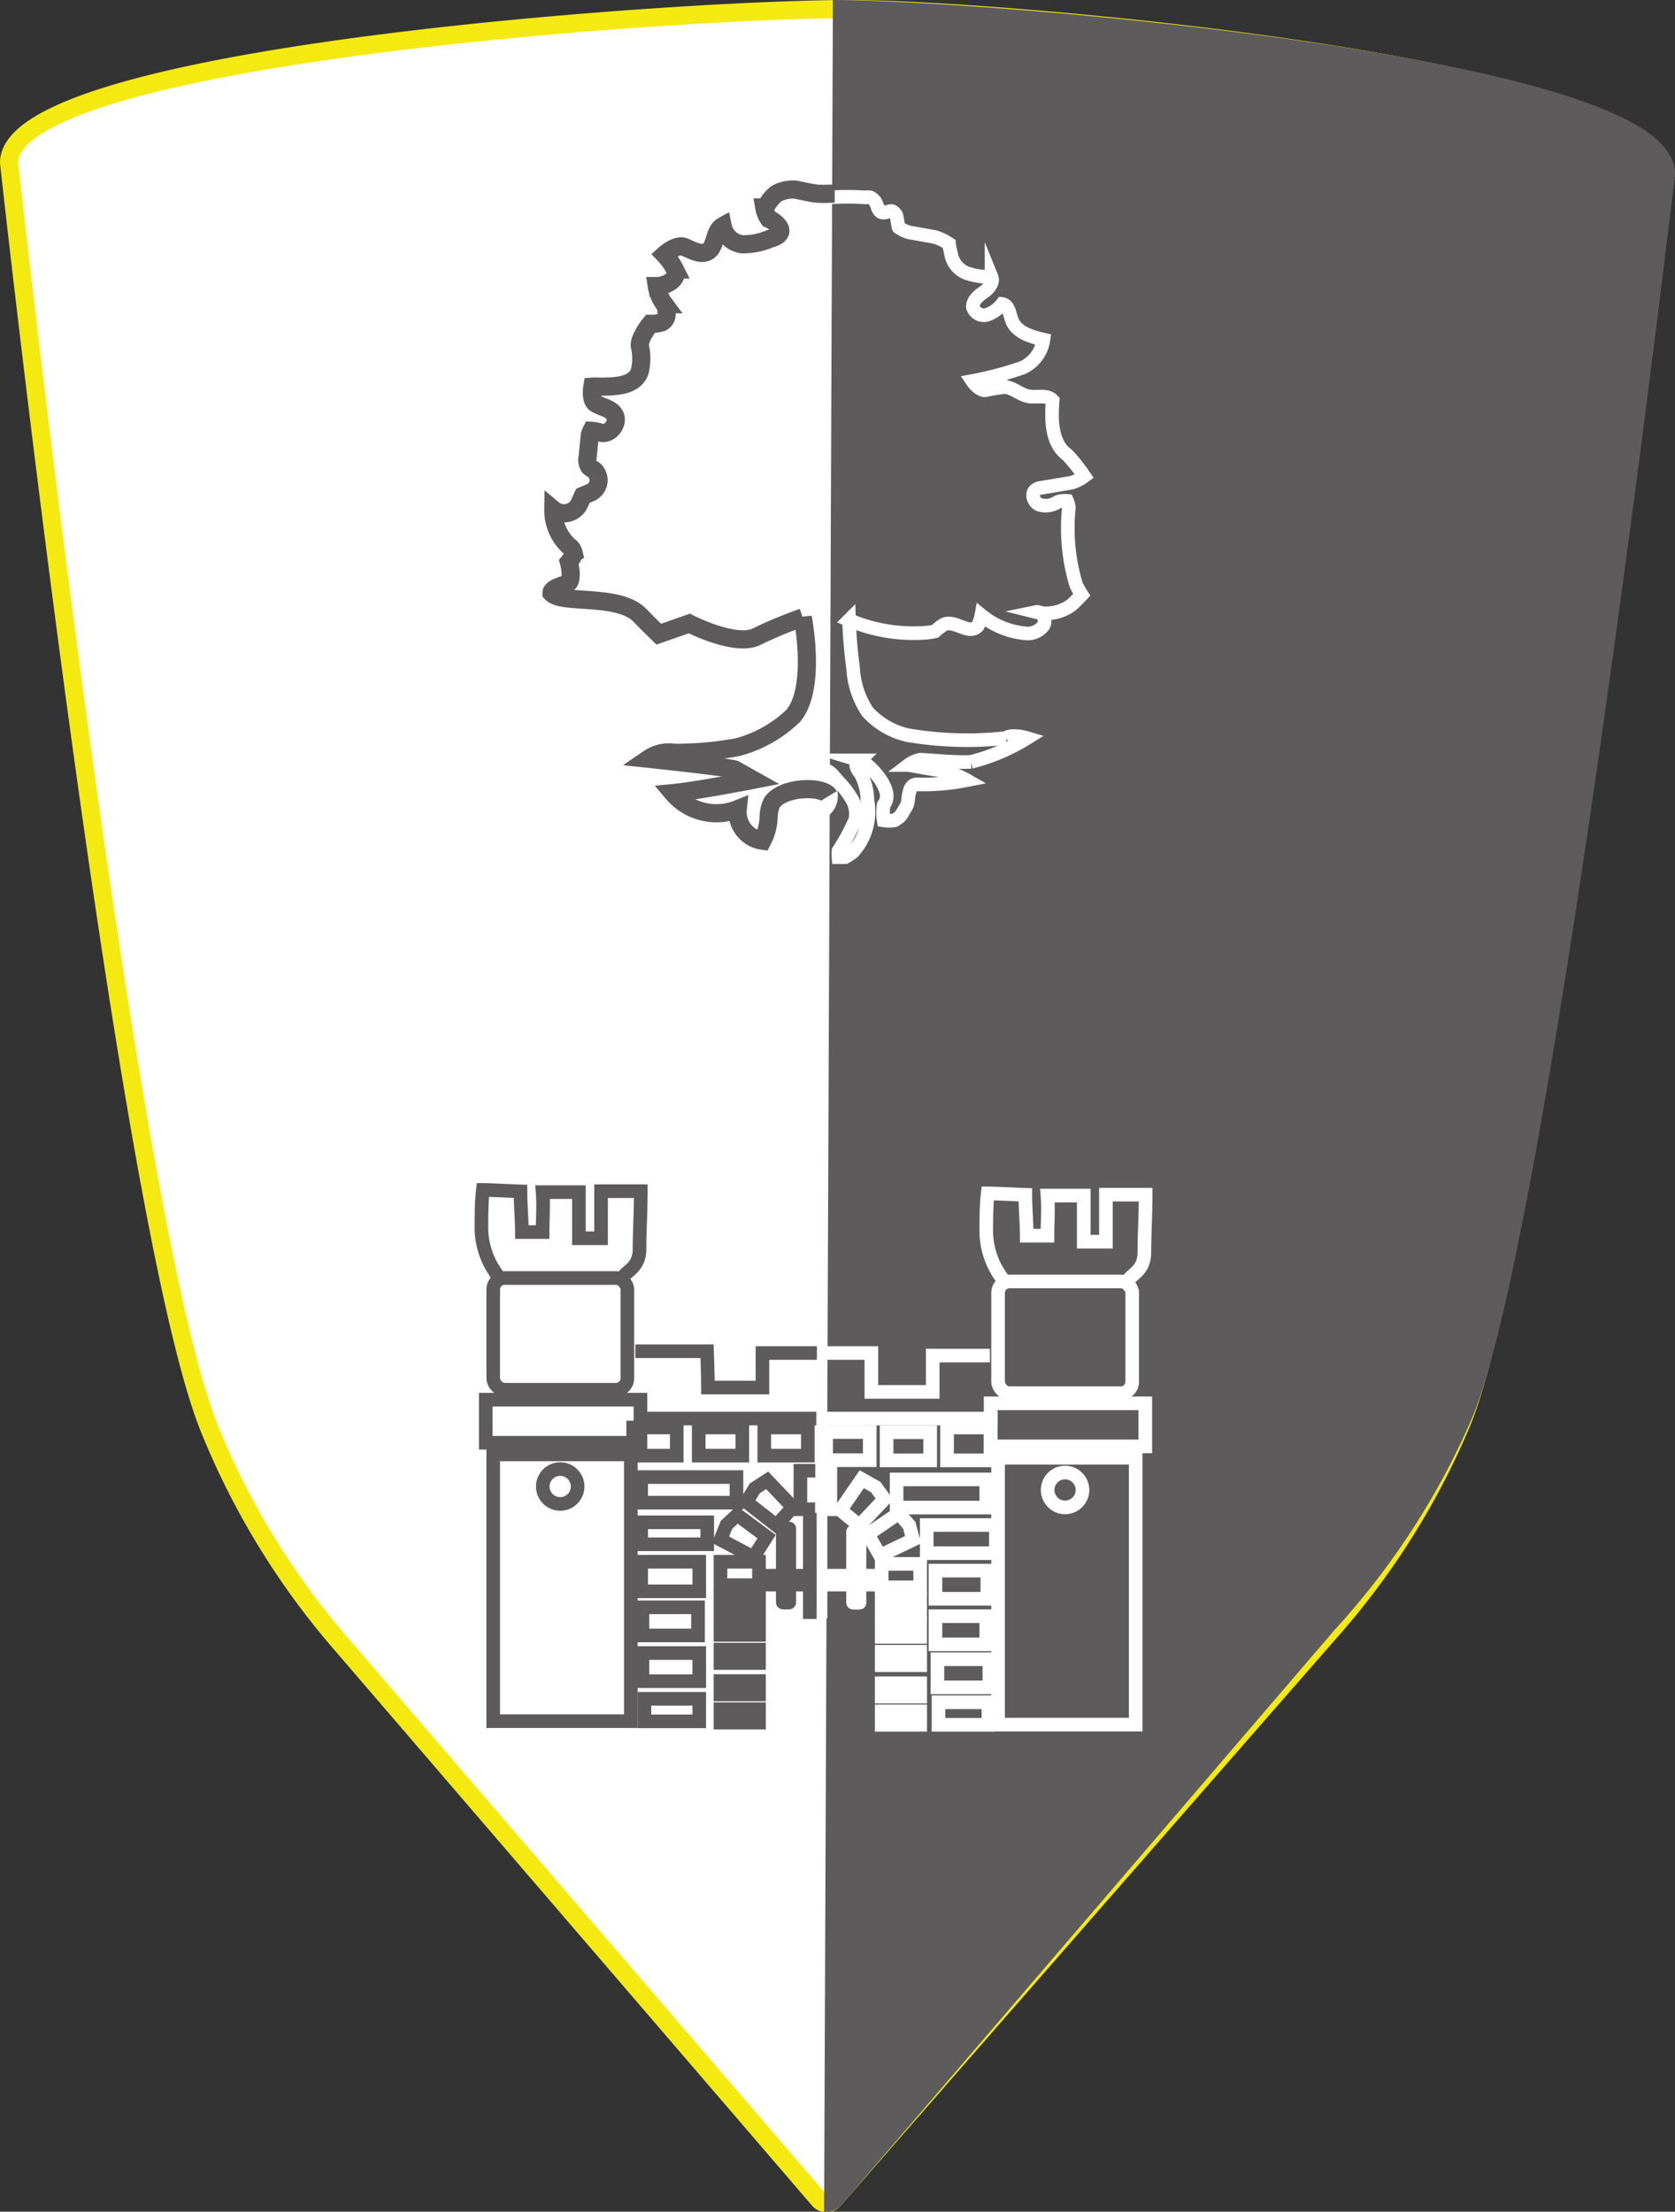 <svg xmlns="http://www.w3.org/2000/svg" viewBox="0 0 92.27 121.78"><rect x="0" y="0" width="92.27" height="121.78" fill="#333333" stroke="none"/><defs><style>.a{fill:#fff;stroke:#f4ea12;}.a,.b,.c,.d,.e{stroke-miterlimit:10;}.b{fill:#5e5b5d;}.b,.d,.e{stroke:#5e5b5d;}.c,.d,.e{fill:none;}.c{stroke:#fff;}.c,.e{stroke-width:0.75px;}</style></defs><title>Wood_Kind_Gray</title><path class="a" d="M81.3,98.67,53.92,130a.54.54,0,0,1-.79,0L26.78,99.36A42.27,42.27,0,0,1,19.5,87.43c-4.63-11.63-11-69.61-11-69.61,0-6,37.66-8.49,46.37-8.46,8,0,44.49,3.1,44.49,9.11,0,0-6.67,58.68-10.83,68.69A41.78,41.78,0,0,1,81.3,98.67Z" transform="translate(-8 -8.86)"/><path class="b" d="M53.88,9.36c8.3,0,45.89,3.09,45.89,9.08,0,0-6.88,58.41-11.17,68.38a41.44,41.44,0,0,1-7.46,11.46L53.92,130a.85.85,0,0,1-.52.17" transform="translate(-8 -8.86)"/><path class="c" d="M52.51,54a2.49,2.49,0,0,0,1-.62,1,1,0,0,0,.19-1.07c-.1-.19-.28-.33-.35-.53s.29-.44.29-.44a1,1,0,0,1,.18.14l.44.5a4.59,4.59,0,0,1,.68.91,1.58,1.58,0,0,1,.18,1.1,11.93,11.93,0,0,1-.93,1.72,2.2,2.2,0,0,0,0,.35s.33,0,.36,0a3.06,3.06,0,0,0,.43-.28,3.29,3.29,0,0,0,.8-2.86,3.06,3.06,0,0,0-.41-1.52.86.86,0,0,1-.2-.36c0-.14.18-.31.18-.31a1.1,1.1,0,0,1,.23.1,4,4,0,0,1,1,1.08c.25.44.4.86.1,1.27a2.59,2.59,0,0,0,0,.85,1.91,1.91,0,0,0,.59,0c.39-.22.37-.3.6-.67s.1-.53.26-1a.51.51,0,0,1,.17-.25.44.44,0,0,1,.25-.06,12.31,12.31,0,0,0,2.7-.23,4.81,4.81,0,0,0-1.64-.57c-.49-.07-1.56-.27-1.56-.27a1.59,1.59,0,0,1,.65-.29c.93.05,1.86.16,2.79.12a10.84,10.84,0,0,0,3.09-1.31s-.82-.25-1.18,0A19.64,19.64,0,0,1,58,49.34a4.25,4.25,0,0,1-2.21-1.29A4.72,4.72,0,0,1,55,45.7c-.12-.9-.2-1.8-.23-2.7a9.07,9.07,0,0,0,4.21.7,3.35,3.35,0,0,0,.53-.08,3.16,3.16,0,0,1,.46-.36c.45-.24,1,.21,1.46.24a.51.51,0,0,0,.43-.17,2.17,2.17,0,0,0,.2-.59,4.48,4.48,0,0,0,2.52,1,1.07,1.07,0,0,0,.91-.45c.17-.31-.08-.8-.42-.73A2.33,2.33,0,0,0,67,42.19c.2-.16.59-.58.59-.58a4.86,4.86,0,0,1-.31-.55,10.84,10.84,0,0,1-.4-4.25,1.36,1.36,0,0,0-.1-.37,1.22,1.22,0,0,0-.52.06,1.17,1.17,0,0,1-1,.15c-.32-.12-.48-.6-.22-.81a.69.69,0,0,1,.37-.13l1.61-.27a2.19,2.19,0,0,0,.71-.36,9.1,9.1,0,0,0-.93-1.17c-.89-.64-.9-1.94-.81-3-.31-.35-.88-.14-1.34-.23s-.82-.47-1.29-.51a10.32,10.32,0,0,0-1.09.18c-.37,0-.71-.51-.71-.51a19.67,19.67,0,0,0,2.76-.73,2,2,0,0,0,1.16-1.55c-.69-.16-1.49-.4-1.74-1.07-.13-.34-.17-.84-.54-.89a1.77,1.77,0,0,1-.82.59.63.63,0,0,1-.79-.43c0-.35.29-.6.58-.8s.58-.53.45-.85a4.16,4.16,0,0,1-1.31-.19,1.38,1.38,0,0,1-.88-.91c-.06-.25-.16-.73-.16-.73a2.85,2.85,0,0,0-.77-.37l-1.17-.21a1.57,1.57,0,0,1-.68-.23c-.19-.15-.13.06-.21-.42v0a2.9,2.9,0,0,0-.07-.35s-.14-.21-.26-.22-.37.13-.54.07-.22-.27-.28-.43a.67.67,0,0,0-.35-.39.75.75,0,0,0-.26,0,14.4,14.4,0,0,0-2,0" transform="translate(-8 -8.86)"/><path class="d" d="M53.67,52.68c-.34-.56-2.55-.52-3.15.38a1.94,1.94,0,0,0-.18.83A3,3,0,0,1,50,55.15a1.59,1.59,0,0,1-1.36-1.74,3.14,3.14,0,0,1-3.57-.88c1.35-.13,4.42-.73,4.42-.73l-1-.56c-.22-.12-4.77-.6-4.77-.6a2,2,0,0,1,1.42-.33A18.32,18.32,0,0,0,48.63,50a7,7,0,0,0,3.07-1.73c1.29-1.54.52-5.41.52-5.41a23.64,23.64,0,0,0-2.55,1.06c-1.17.57-3.7-.73-3.7-.73l-1.68.59s-.7-.68-1-1c-1.16-1.26-4.32-.62-4.91-1.27,0-.25.57-.41.81-.48.45-.12.15-1.22.15-1.22s.28-.33.26-.5a.65.65,0,0,0-.28-.4,2.7,2.7,0,0,1-.84-2,.93.93,0,0,0,1.44-.33l.19-.42.45-.19a.75.75,0,0,0,.15-1.24,1.38,1.38,0,0,1-.25-.17.69.69,0,0,1-.09-.53l.12-1.2a1.05,1.05,0,0,1,.09-.25,1.93,1.93,0,0,1,.44.08c.52.24,1.14-.52.81-1-.22-.32-.67-.38-1-.57s-.2-.94-.2-.94a2.37,2.37,0,0,1,.33,0c.86,0,2,0,2.28-.84a3,3,0,0,0,0-1.43c0-.48.59-1.19.59-1.19a1.9,1.9,0,0,0,.62-.08c.35-.16.33-.67.15-1a2.23,2.23,0,0,1-.42-1c.54,0,1.23-.4,1-.91a3.35,3.35,0,0,0-.58-.82s.66-.6,1.1-.42.94.49,1.33.22.31-1.11.78-1.37a1.26,1.26,0,0,0,1.07,1A3.75,3.75,0,0,0,50.43,22c.22-.06.48-.15.55-.37s-.29-.59-.63-.72l0,0a1.63,1.63,0,0,1-.25-.63c.1,0,.32-.54.73-.79a2,2,0,0,1,1-.19s.85.19,1.15.22.88,0,1,0" transform="translate(-8 -8.86)"/><rect class="c" x="54.57" y="77.27" width="8.52" height="2.37"/><rect class="c" x="54.98" y="80.27" width="7.58" height="14.69"/><rect class="c" x="54.98" y="70.56" width="7.39" height="6.15" rx="0.63"/><path class="c" d="M63.22,79.27a4.43,4.43,0,0,1-.89-2.51c0-.65,0-1.55.08-2.19.39,0,1.74.07,2.07.08,0,.65.08,1.62.08,2.25l1.14,0c0-.72.06-1.47,0-2.21.59,0,2,0,2,0l0,2.54,1.22,0s0-2.32,0-2.59c.68,0,1.56,0,2.19,0,0,1.15-.07,2.14-.07,3.17s-.7,1.19-.92,1.58" transform="translate(-8 -8.86)"/><circle class="c" cx="58.67" cy="82.04" r="0.96"/><path class="c" d="M53,83.36h3V85.5s2.48,0,3.38,0c0-.63,0-1.4,0-2,1.08,0,2.1,0,3.15,0" transform="translate(-8 -8.86)"/><path class="e" d="M51.81,84.14" transform="translate(-8 -8.86)"/><rect class="c" x="45.51" y="78.85" width="2.4" height="1.55"/><rect class="c" x="48.84" y="78.86" width="2.4" height="1.55"/><rect class="c" x="52.17" y="78.6" width="2.4" height="1.81"/><rect class="c" x="49.39" y="81.46" width="4.94" height="1.55"/><rect class="c" x="51.05" y="83.97" width="3.81" height="1.55"/><rect class="c" x="51.53" y="86.48" width="2.86" height="1.55"/><rect class="c" x="51.53" y="88.99" width="2.8" height="1.55"/><rect class="c" x="51.64" y="91.36" width="2.86" height="1.55"/><rect class="c" x="51.7" y="93.73" width="2.75" height="1.24"/><rect class="c" x="48.57" y="94.23" width="2.12" height="0.74"/><rect class="c" x="48.57" y="92.68" width="2.12" height="0.74"/><rect class="c" x="48.57" y="90.95" width="2.12" height="0.74"/><rect class="c" x="48.57" y="89.39" width="2.12" height="0.74"/><rect class="c" x="48.57" y="88.03" width="2.12" height="0.74"/><rect class="c" x="48.57" y="86.11" width="2.12" height="1.29"/><polygon class="c" points="50.3 84.78 48.48 85.65 47.81 84.48 49.51 83.32 50.09 83.99 50.3 84.78"/><polyline class="c" points="44.93 80.98 45.74 80.98 45.74 83.1 44.93 83.1"/><polygon class="c" points="48.72 82.54 47.34 84 46.3 83.15 47.47 81.45 48.24 81.88 48.72 82.54"/><path class="c" d="M52.93,92.52h.27a0,0,0,0,1,0,0v5.07a0,0,0,0,1,0,0h-.27" transform="translate(-8 -8.86)"/><polyline class="c" points="44.99 86.76 48.28 86.76 48.28 87.25 45 87.25"/><rect class="c" x="46.99" y="84.34" width="0.36" height="3.91" rx="0.01"/><rect class="e" x="26.76" y="77.07" width="8.52" height="2.37"/><rect class="e" x="27.17" y="80.08" width="7.58" height="14.69"/><rect class="e" x="27.17" y="70.37" width="7.39" height="6.15" rx="0.63"/><path class="e" d="M35.41,79.08a4.36,4.36,0,0,1-.89-2.51c0-.65,0-1.55.08-2.19.39,0,1.74.07,2.07.08,0,.65.08,1.62.08,2.24.48,0,.71,0,1.14,0,0-.71.06-1.46,0-2.2.59,0,2,0,2,0l0,2.54,1.22,0s0-2.32,0-2.59c.67,0,1.56,0,2.19,0,0,1.15-.07,2.13-.07,3.17s-.7,1.19-.92,1.58" transform="translate(-8 -8.86)"/><circle class="e" cx="30.86" cy="81.85" r="0.96"/><path class="e" d="M53,83.36H50c0,.55,0,1.9,0,1.9H47c0-.53-.05-2-.05-2H43" transform="translate(-8 -8.86)"/><line class="e" x1="35.08" y1="78.11" x2="44.97" y2="78.11"/><rect class="e" x="35.32" y="81.33" width="5.25" height="1.41"/><rect class="e" x="35.32" y="83.82" width="3.64" height="1.21"/><rect class="e" x="35.32" y="85.99" width="3.2" height="1.63"/><polygon class="e" points="40.61 83.41 42.23 84.61 41.51 85.74 39.69 84.78 40.02 83.96 40.61 83.41"/><polygon class="e" points="42.26 81.51 43.67 82.99 42.77 83.99 41.12 82.7 41.58 81.95 42.26 81.51"/><polyline class="e" points="44.9 83.1 44.09 83.1 44.09 80.98 44.91 80.98"/><rect class="e" x="39.69" y="94.11" width="2.12" height="0.74"/><rect class="e" x="39.69" y="92.56" width="2.12" height="0.74"/><rect class="e" x="39.69" y="90.83" width="2.12" height="0.74"/><rect class="e" x="39.69" y="89.28" width="2.12" height="0.74"/><rect class="e" x="39.69" y="87.91" width="2.12" height="0.74"/><rect class="e" x="39.69" y="85.99" width="2.12" height="1.29"/><rect class="e" x="35.39" y="88.5" width="3.06" height="1.55"/><rect class="e" x="35.39" y="91.02" width="3.13" height="1.55"/><rect class="e" x="35.5" y="93.54" width="3.02" height="1.24"/><rect class="e" x="42.1" y="78.6" width="2.4" height="1.55"/><rect class="e" x="34.88" y="78.6" width="2.4" height="1.55"/><rect class="e" x="38.49" y="78.6" width="2.4" height="1.55"/><polyline class="e" points="42.16 86.76 44.59 86.76 44.59 87.25 42.17 87.25"/><rect class="e" x="43.12" y="84.16" width="0.36" height="4.08" rx="0.01"/><path class="e" d="M52.88,97.63h-.27a0,0,0,0,1,0,0V92.54s0,0,0,0h.28" transform="translate(-8 -8.86)"/><line class="c" x1="45.07" y1="78.11" x2="54.96" y2="78.11"/></svg>